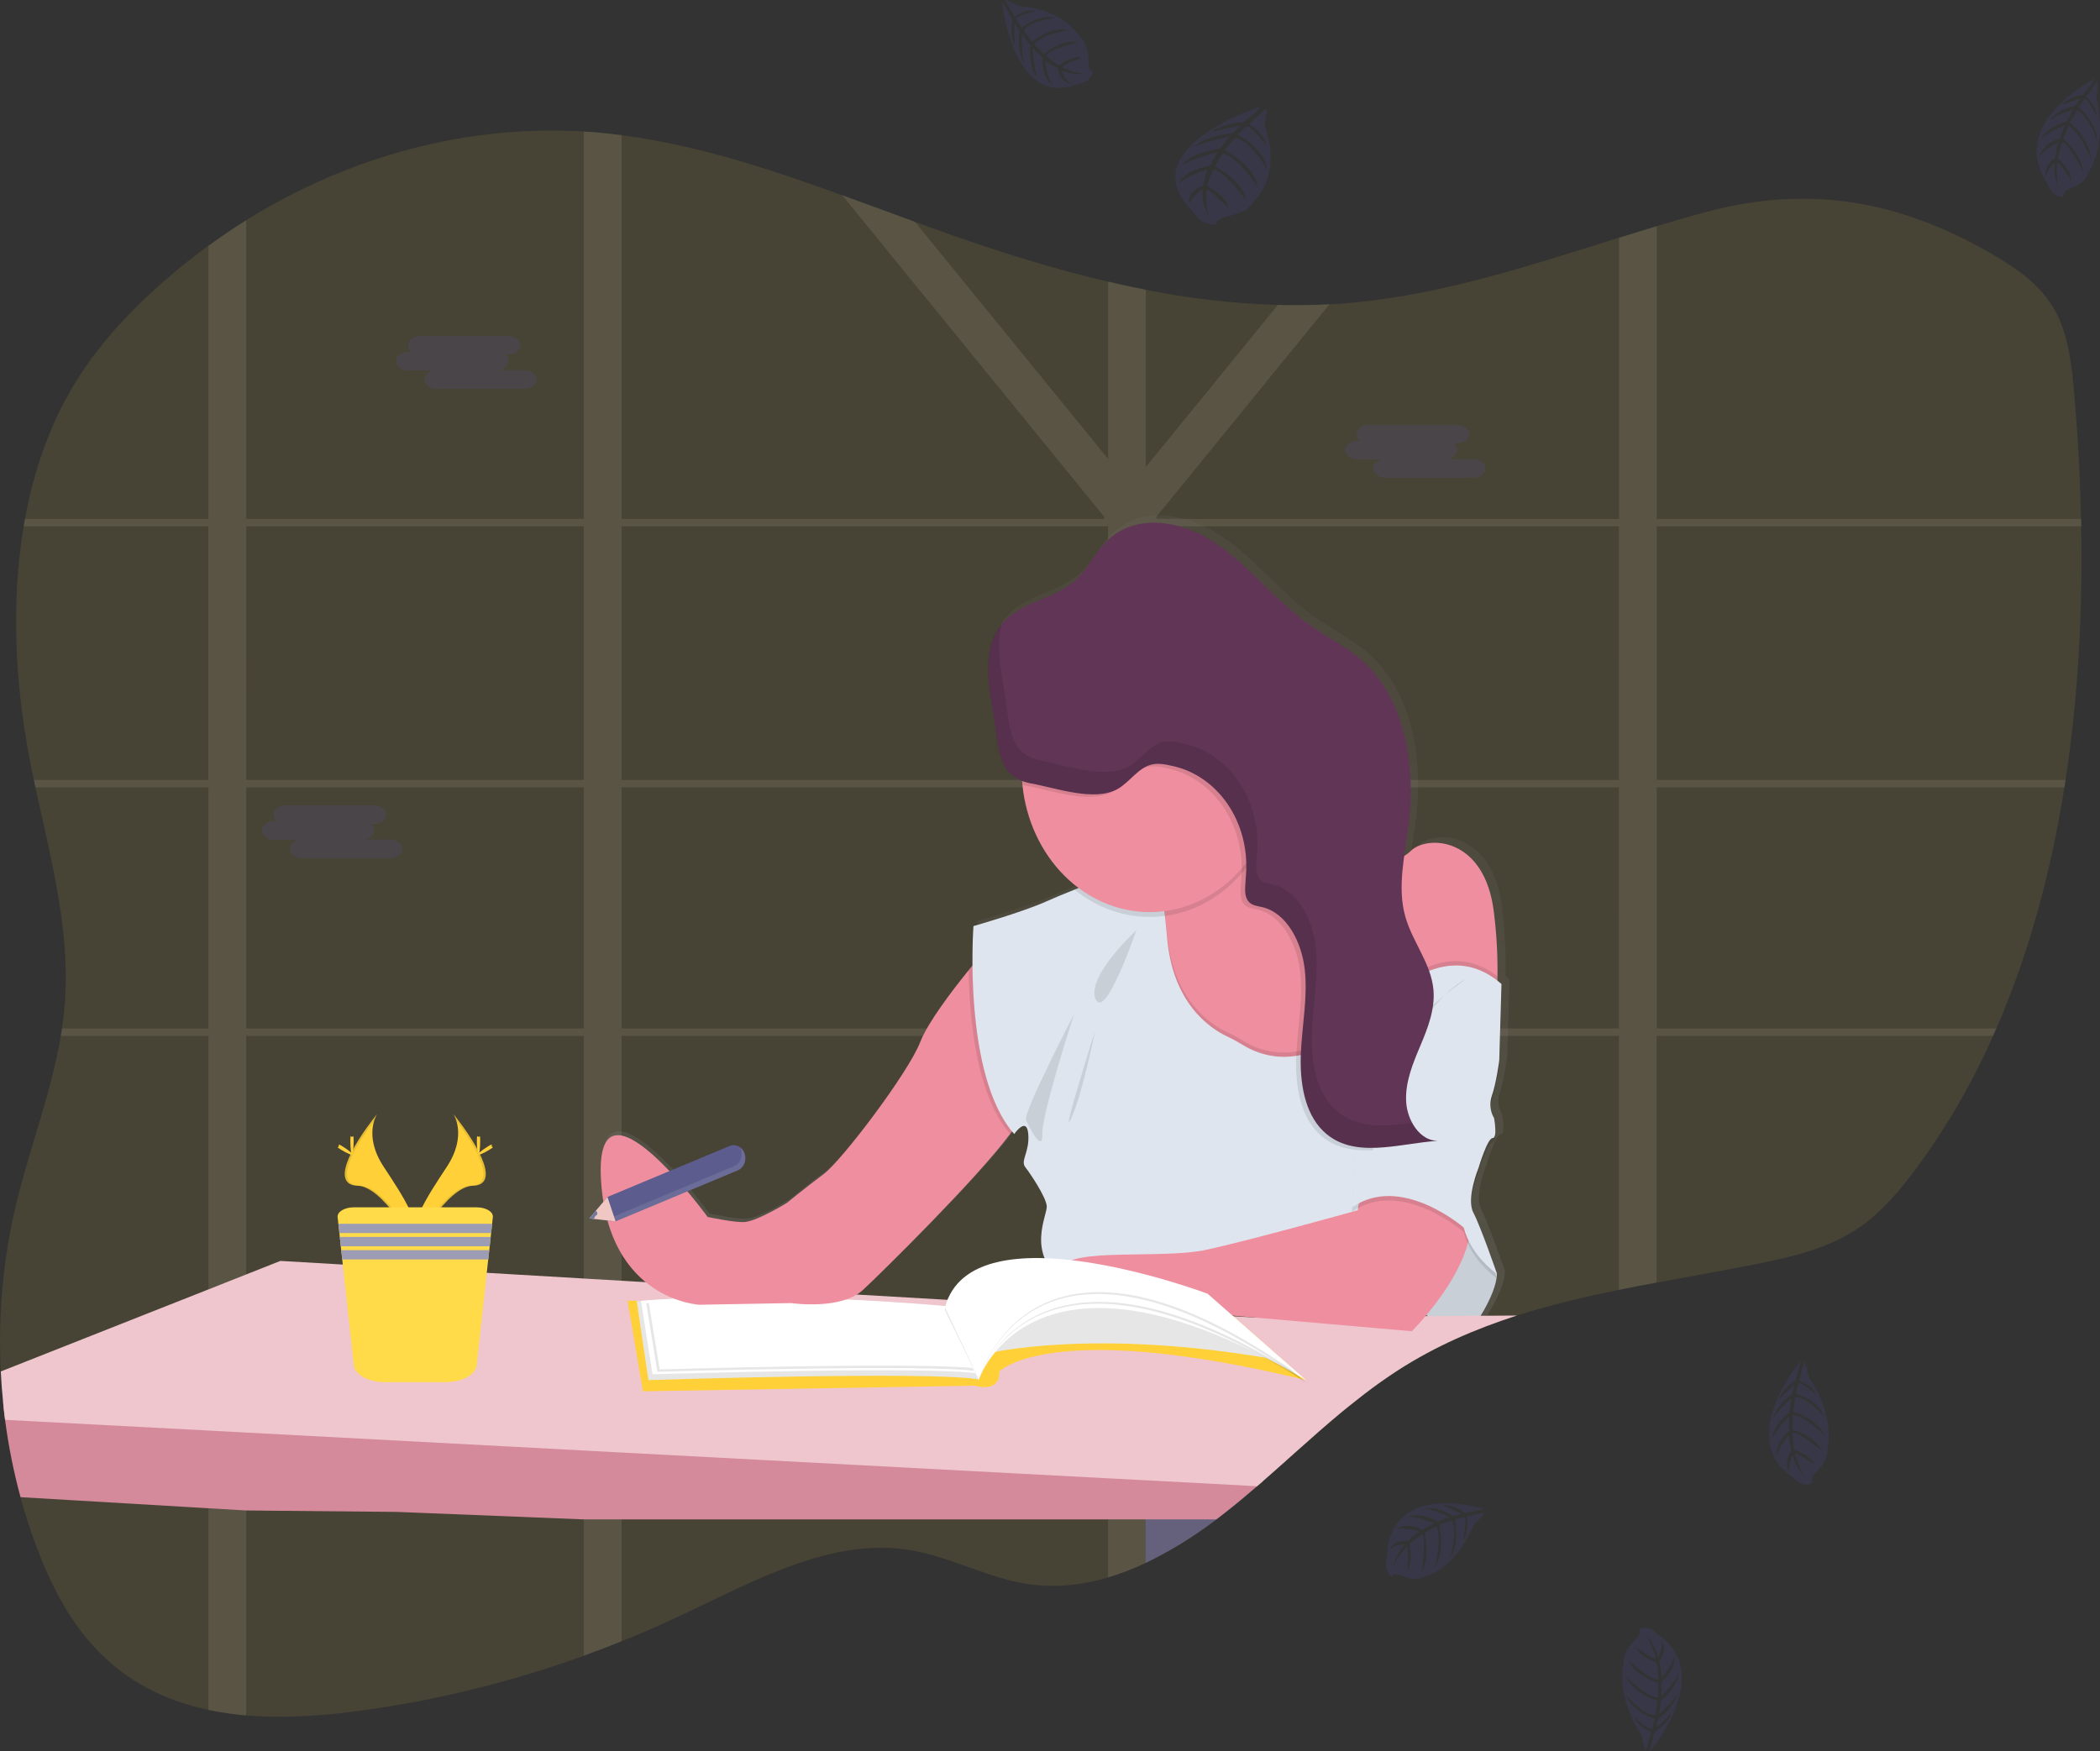 <svg width="790" height="659" viewBox="0 0 790 659" fill="none" xmlns="http://www.w3.org/2000/svg">
<rect x="0" y="0" width="790" height="659" fill="#333333" stroke="none"/>
<g clip-path="url(#clip0)">
<path opacity="0.1" d="M777.052 293.449C776.91 294.384 776.768 295.319 776.612 296.254C771.554 328.093 763.297 358.789 751.02 386.972C750.617 387.907 750.207 388.842 749.789 389.777C741.91 407.547 732.235 424.247 720.953 439.548C714.836 447.804 708.168 455.643 700.239 461.303C689.125 469.233 676.132 472.455 663.362 475.093C650.093 477.84 636.652 480.102 623.241 482.607C618.487 483.475 613.763 484.385 609.069 485.336C596.112 487.958 583.253 490.988 570.7 495.003C555.178 500.012 540.118 506.465 525.946 515.606C524.812 516.33 523.691 517.073 522.582 517.835C521.471 518.587 520.344 519.355 519.263 520.139C518.181 520.924 517.092 521.7 516.018 522.493L514.362 523.746C513.818 524.146 513.281 524.58 512.744 524.981C511.147 526.2 509.574 527.485 508 528.721L507.94 528.771C506.903 529.606 505.874 530.441 504.845 531.275C499.034 536.092 493.35 541.134 487.689 546.193L484.116 549.391C482.271 551.027 480.426 552.66 478.582 554.291C477.5 555.251 476.404 556.203 475.315 557.154C474.524 557.847 473.741 558.54 472.935 559.225C468.9 562.706 464.812 566.112 460.643 569.367C459.651 570.144 458.644 570.92 457.659 571.68C449.313 578.069 440.435 583.543 431.15 588.025L431.031 588.084C426.457 590.265 421.751 592.081 416.948 593.518C414.196 594.353 411.444 595.012 408.654 595.53C401.222 596.969 393.637 597.115 386.165 595.964C371.479 593.635 357.717 585.947 343.067 583.375C312.844 578.124 283.493 595.063 255.052 608.361C248.09 611.622 241.051 614.683 233.935 617.544C229.221 619.447 224.485 621.259 219.726 622.978C190.734 633.473 160.86 640.626 130.569 644.324C118.202 645.835 105.306 646.553 92.715 645.468C87.96 645.077 83.229 644.388 78.543 643.406C62.603 640.067 47.723 632.979 35.736 620.032C25.779 609.438 18.752 595.589 13.397 581.138C11.243 575.333 9.346 569.395 7.705 563.324C5.126 553.807 3.189 544.088 1.91 534.247C1.619 532.027 1.358 529.798 1.164 527.569C0.776 523.746 0.488 519.906 0.299 516.049C-0.746 495.551 1.043 474.995 5.602 455.108C10.682 433.078 19.155 411.982 22.884 389.743C23.041 388.808 23.183 387.873 23.325 386.938C23.822 383.599 24.2 380.199 24.458 376.737C26.338 349.539 19.065 322.918 13.322 296.254C13.121 295.319 12.919 294.384 12.725 293.449C12.104 290.494 11.514 287.536 10.957 284.575C5.639 256.376 4.185 226.198 8.906 198.056C9.056 197.121 9.227 196.178 9.399 195.252C12.584 177.821 18.208 161.242 26.823 146.474C35.662 131.314 47.268 118.7 59.642 107.614C65.684 102.216 71.932 97.165 78.386 92.463C83.026 89.09 87.75 85.898 92.558 82.887C131.412 58.678 175.741 46.849 219.57 49.495C221.892 49.629 224.209 49.807 226.521 50.03C228.948 50.263 231.367 50.542 233.779 50.864C261.996 54.513 289.452 63.553 316.745 73.446C325.889 76.785 335.012 80.124 344.134 83.463C348.192 84.944 352.247 86.405 356.3 87.846C376.178 94.867 396.384 101.203 416.777 105.978C421.506 107.091 426.23 108.107 430.949 109.025C447.355 112.314 463.957 114.228 480.618 114.752C487.082 114.93 493.547 114.855 500.011 114.526C503.278 114.359 506.548 114.114 509.82 113.792C543.616 110.553 576.204 99.692 608.927 89.491C613.656 88.013 618.392 86.544 623.099 85.125C629.32 83.255 635.548 81.443 641.798 79.774C680.719 69.314 715.403 75.324 751.587 96.895C759.792 101.796 767.996 107.706 773.068 116.855C778.141 126.005 779.371 137.333 780.311 148.236C781.639 163.746 782.549 179.474 782.84 195.268C782.84 196.203 782.84 197.138 782.892 198.073C783.548 230.054 781.81 262.278 777.052 293.449Z" fill="#FFDA49"/>
<path opacity="0.1" d="M518.904 386.972H516.361V388.216V389.777H519.24L518.904 386.972ZM490.076 386.972C490.072 386.994 490.072 387.017 490.076 387.039L489.852 389.359V389.568V389.777H511.93V389.61L513.504 386.972H490.076ZM431.038 386.972V296.254H456.398C456.13 296.004 455.854 295.753 455.57 295.519L455.197 295.202C455.041 295.06 454.884 294.927 454.72 294.802C454.556 294.676 454.168 294.359 453.877 294.142C453.586 293.925 453.407 293.783 453.131 293.608L452.96 293.483H452.922H431.038V288.515L430.449 288.833L429.822 289.225H429.777L429.643 289.317L429.255 289.601C429.121 289.693 428.987 289.784 428.86 289.885C428.472 290.177 428.114 290.494 427.704 290.82L427.331 291.153C427.077 291.37 426.839 291.596 426.585 291.821C425.593 292.731 424.616 293.683 423.601 294.559C423.348 294.785 423.094 295.002 422.855 295.211C422.313 295.655 421.751 296.067 421.17 296.446C420.929 296.614 420.68 296.767 420.424 296.905L420.006 297.122L419.626 297.306C418.73 297.729 417.801 298.059 416.851 298.291V386.972H378.81C378.81 387.072 378.863 387.164 378.885 387.264C379.094 388.099 379.303 388.934 379.504 389.768H416.858V487.014H417.44L418.104 487.064L419.312 487.165L421.267 487.382L422.147 487.499L423.117 487.632H423.258C423.818 487.716 424.385 487.816 424.959 487.916L425.324 487.983L426.145 488.133L427.323 488.367L430.15 488.2L430.538 488.292C430.695 488.292 430.851 488.358 431.016 488.4V389.777H489.8V389.568V389.359L490.023 387.039C490.02 387.017 490.02 386.994 490.023 386.972H431.038ZM518.904 386.972H516.361V388.216V389.777H519.24L518.904 386.972ZM488.487 386.972L488.233 389.777H512.795L514.466 386.972H488.487ZM431.053 386.972V296.254H456.413C456.145 296.004 455.869 295.753 455.585 295.519L455.212 295.202C455.056 295.06 454.899 294.927 454.735 294.802C454.571 294.676 454.183 294.359 453.892 294.142C453.601 293.925 453.422 293.783 453.146 293.608L452.975 293.483H452.922H431.038V288.515L430.449 288.833L429.822 289.225H429.777L429.643 289.317L429.255 289.601C429.121 289.693 428.987 289.784 428.86 289.885C428.472 290.177 428.114 290.494 427.704 290.82L427.331 291.153C427.077 291.37 426.839 291.596 426.585 291.821C425.593 292.731 424.616 293.683 423.601 294.559C423.348 294.785 423.094 295.002 422.855 295.211C422.313 295.655 421.751 296.067 421.17 296.446C420.929 296.614 420.68 296.767 420.424 296.905L420.006 297.122L419.626 297.306C418.73 297.729 417.801 298.059 416.851 298.291V386.972H378.81C378.81 387.072 378.863 387.164 378.885 387.264C379.094 388.099 379.31 388.934 379.511 389.768H416.858V487.006L417.44 487.048L418.104 487.098L419.312 487.198L421.267 487.415L422.147 487.532L423.117 487.666H423.258C423.818 487.749 424.385 487.849 424.959 487.949L425.324 488.016L426.145 488.166L427.323 488.4L430.15 488.233L430.538 488.325C430.695 488.325 430.851 488.392 431.016 488.434V389.777H488.233L488.502 386.972H431.053ZM623.24 198.056H783.033C783.033 197.121 783.033 196.187 782.981 195.252H623.24V85.108C618.496 86.527 613.76 87.996 609.068 89.474V195.252H435.275L434.835 194.717L435.498 193.882L500.138 114.485C493.673 114.818 487.209 114.894 480.744 114.71L431.038 175.734V109.008C426.294 108.09 421.57 107.074 416.866 105.961V172.662L344.193 83.447C335.071 80.108 325.949 76.71 316.804 73.429L415.583 194.717L415.143 195.252H233.838V50.831C231.421 50.525 229.002 50.247 226.581 49.996C224.268 49.768 221.951 49.59 219.629 49.462V195.252H92.618V82.887C87.799 85.893 83.075 89.084 78.446 92.463V195.252H9.368C9.197 196.178 9.025 197.121 8.876 198.056H78.386V293.449H12.725C12.919 294.384 13.12 295.319 13.322 296.254H78.416V386.972H23.302C23.16 387.907 23.018 388.842 22.862 389.777H78.416V643.431C83.102 644.413 87.833 645.102 92.588 645.493V389.777H219.629V623.003C224.393 621.273 229.129 619.461 233.838 617.569V389.777H416.836V593.552C421.639 592.115 426.345 590.299 430.919 588.117L431.038 588.059V389.777H609.023V485.336C613.742 484.385 618.466 483.475 623.195 482.607V389.777H749.752C750.169 388.842 750.579 387.907 750.982 386.972H623.24V296.254H776.619C776.775 295.319 776.917 294.384 777.059 293.449H623.24V198.056ZM92.625 198.056H219.629V293.449H92.618L92.625 198.056ZM92.625 386.972V296.254H219.629V386.972H92.625ZM233.846 198.056H416.836V293.449H233.838L233.846 198.056ZM233.846 386.972V296.254H416.836V386.972H233.846ZM609.031 386.972H431.038V296.254H609.023L609.031 386.972ZM609.031 293.474H431.038V200.611L433.537 198.056H609.023L609.031 293.474ZM490.083 386.972C490.079 386.994 490.079 387.017 490.083 387.039L489.859 389.359V389.568V389.777H511.938V389.61L513.512 386.972H490.083ZM518.912 386.972H516.368V388.216V389.777H519.247L518.912 386.972ZM431.045 386.972V296.254H456.406C456.137 296.004 455.861 295.753 455.578 295.519L455.205 295.202C455.048 295.06 454.892 294.927 454.728 294.802C454.563 294.676 454.176 294.359 453.885 294.142C453.594 293.925 453.415 293.783 453.139 293.608L452.967 293.483H452.93H431.038V288.515L430.449 288.833L429.822 289.225H429.777L429.643 289.317L429.255 289.601C429.121 289.693 428.987 289.784 428.86 289.885C428.472 290.177 428.114 290.494 427.704 290.82L427.331 291.153C427.077 291.37 426.839 291.596 426.585 291.821C425.593 292.731 424.616 293.683 423.601 294.559C423.348 294.785 423.094 295.002 422.855 295.211C422.313 295.655 421.751 296.067 421.17 296.446C420.929 296.614 420.68 296.767 420.424 296.905L420.006 297.122L419.626 297.306C418.73 297.729 417.801 298.059 416.851 298.291V386.972H378.81C378.81 387.072 378.863 387.164 378.885 387.264C379.094 388.099 379.303 388.934 379.504 389.768H416.858V487.014H417.44L418.104 487.064L419.312 487.165L421.267 487.382L422.147 487.499L423.117 487.632H423.258C423.818 487.716 424.385 487.816 424.959 487.916L425.324 487.983L426.145 488.133L427.323 488.367L430.15 488.2L430.538 488.292C430.695 488.292 430.851 488.358 431.016 488.4V389.777H489.8V389.568V389.359L490.023 387.039C490.02 387.017 490.02 386.994 490.023 386.972H431.045Z" fill="#FFF0CA"/>
<path opacity="0.1" d="M153.684 132.374H154.818C154.43 132.123 154.104 131.768 153.868 131.341C153.633 130.915 153.495 130.429 153.468 129.928C153.468 127.992 155.586 126.414 158.175 126.414H191.106C193.694 126.414 195.812 127.992 195.812 129.928C195.812 131.857 193.694 133.443 191.106 133.443H190.009C190.395 133.696 190.72 134.051 190.954 134.478C191.188 134.904 191.325 135.389 191.352 135.889C191.352 137.558 189.815 138.928 187.757 139.303H197.237C199.818 139.303 201.936 140.881 201.936 142.818C201.936 144.754 199.818 146.324 197.237 146.324H164.269C161.688 146.324 159.569 144.746 159.569 142.818C159.569 141.148 161.106 139.779 163.165 139.403H153.684C151.103 139.403 148.985 137.826 148.985 135.889C148.985 133.952 151.089 132.374 153.684 132.374Z" fill="#6C63FF"/>
<path opacity="0.1" d="M510.61 165.825H511.714C511.325 165.572 510.999 165.216 510.763 164.788C510.528 164.359 510.39 163.873 510.364 163.371C510.364 161.442 512.482 159.864 515.07 159.864H548.002C550.59 159.864 552.708 161.442 552.708 163.371C552.708 165.307 550.59 166.885 548.002 166.885H546.905C547.292 167.139 547.617 167.496 547.851 167.924C548.085 168.352 548.221 168.838 548.248 169.339C548.248 171.009 546.711 172.37 544.653 172.745H554.133C556.714 172.745 558.832 174.331 558.832 176.26C558.832 178.188 556.714 179.774 554.133 179.774H521.209C518.628 179.774 516.51 178.197 516.51 176.26C516.51 174.59 518.047 173.221 520.105 172.854H510.61C508.029 172.854 505.911 171.268 505.911 169.339C505.911 167.411 508.044 165.825 510.61 165.825Z" fill="#6C63FF"/>
<path opacity="0.1" d="M103.165 308.968H104.269C103.882 308.714 103.557 308.357 103.323 307.929C103.089 307.501 102.953 307.015 102.926 306.514C102.926 304.585 105.037 302.999 107.625 302.999H140.556C143.145 302.999 145.263 304.585 145.263 306.514C145.263 308.45 143.145 310.028 140.556 310.028H139.46C139.847 310.282 140.172 310.639 140.406 311.067C140.64 311.496 140.776 311.982 140.803 312.483C140.803 314.152 139.266 315.513 137.207 315.889H146.688C149.276 315.889 151.387 317.466 151.387 319.403C151.387 321.34 149.276 322.918 146.688 322.918H113.749C111.168 322.918 109.05 321.331 109.05 319.403C109.05 317.733 110.594 316.364 112.645 315.989H103.165C100.584 315.989 98.466 314.411 98.466 312.483C98.466 310.554 100.584 308.968 103.165 308.968Z" fill="#6C63FF"/>
<path d="M484.026 549.424C482.181 551.06 480.337 552.694 478.492 554.324C477.41 555.284 476.314 556.236 475.225 557.188C474.434 557.881 473.651 558.573 472.845 559.258C468.81 562.739 464.723 566.145 460.553 569.401C459.561 570.177 458.554 570.954 457.569 571.713C449.223 578.103 440.346 583.577 431.06 588.059L430.941 588.117V549.424H484.026Z" fill="#65617D"/>
<path d="M567.03 397.357L567.865 368.514C567.365 368.08 566.858 367.68 566.373 367.279C566.579 358.68 566.14 350.076 565.06 341.559C561.689 312.716 539.797 312.09 533.621 318.042C532.802 318.833 531.91 319.521 530.958 320.096C531.517 315.98 532.211 311.857 532.711 307.783C535.411 285.811 531.219 261.092 515.988 246.892C509.611 240.957 501.816 237.309 494.812 232.342C482.266 223.484 472.353 210.403 459.665 201.78C446.978 193.156 429.158 189.926 418.089 201.012C413.8 205.303 411.033 211.255 406.632 215.395C398.427 223.109 385.635 223.618 378.475 232.233C378.117 232.667 377.774 233.11 377.445 233.577C371.478 242.142 373.112 254.289 375.014 264.916C377.304 277.705 376.356 287.956 386.157 291.629C386.195 292.139 386.225 292.648 386.277 293.149C387.074 300.994 389.394 308.55 393.074 315.287C396.753 322.024 401.704 327.779 407.58 332.151L405.991 332.785C401.754 334.455 397.943 336.074 395.503 337.184C386.553 341.267 367.711 346.584 367.711 346.584C367.711 346.584 367.264 352.595 367.346 361.46C361.065 369.099 350.586 382.522 347.505 390.478C343.03 402.082 317.744 435.315 311.008 440.332C304.273 445.349 296.971 451.302 296.971 451.302C296.971 451.302 286.304 457.888 281.255 458.514C277.756 458.948 266.934 456.628 266.934 456.628C266.934 456.628 223.709 397.357 226.513 442.837C229.318 488.317 263.846 489.861 263.846 489.861L298.656 489.235C298.656 489.235 317.468 492.057 325.889 484.226C333.08 477.548 370.344 440.908 382.316 424.287C382.592 424.63 382.868 424.964 383.159 425.289C383.159 425.289 387.925 418.394 388.492 425.289C389.059 432.185 385.397 435.307 387.366 437.811C389.335 440.316 395.227 449.098 395.503 452.545C395.779 455.993 387.649 470.076 401.396 480.762C401.612 480.929 401.844 481.087 402.097 481.246C404.551 487.499 412.353 493.618 412.353 493.618L454.459 492.992L533.904 499.887C533.904 499.887 536.269 497.558 539.469 493.751C543.743 498.142 549.673 501.907 556.356 499.595C556.356 499.595 565.903 486.747 566.187 478.282C566.187 478.282 560.011 460.409 557.236 455.083C554.461 449.757 559.205 438.154 559.205 438.154C559.205 438.154 562.569 426.867 564.538 426.867C566.507 426.867 565.098 419.354 565.098 419.354C564.353 418.126 563.887 416.713 563.741 415.238C563.594 413.763 563.77 412.27 564.255 410.889C565.903 406.139 567.03 397.357 567.03 397.357Z" fill="url(#paint0_linear)"/>
<path d="M519.404 390.862L516.421 394.769L504.367 410.48L488.621 411.548L463.417 413.285C463.417 413.285 429.434 367.454 435.819 357.478C438.139 353.88 438.519 349.13 438.057 344.647C437.997 344.03 437.915 343.412 437.818 342.803C437.054 338.059 435.719 333.454 433.85 329.112L434.685 328.686L435.222 328.411L464.939 313.234L472.293 309.477C472.66 311.746 473.339 313.937 474.307 315.972C474.449 316.289 474.606 316.607 474.77 316.907C484.906 335.69 517.413 323.811 517.413 323.811L519.404 390.862Z" fill="#EE8E9E"/>
<path d="M563.345 367.412C563.121 378.782 561.465 383.691 561.465 383.691L519.404 390.862L517.83 378.641L511.602 330.381L517.45 323.836C519.786 324.4 522.207 324.356 524.526 323.707C526.844 323.059 528.999 321.824 530.824 320.096C536.948 314.169 558.675 314.795 562.017 343.47C562.999 351.402 563.443 359.406 563.345 367.412Z" fill="#EE8E9E"/>
<path d="M553.387 500.588C553.387 500.588 562.852 487.807 563.136 479.393L553.663 461.62L545.309 451.602L529.705 485.311C529.705 485.311 540.013 505.263 553.387 500.588Z" fill="#DFE5EE"/>
<path opacity="0.1" d="M553.387 500.588C553.387 500.588 562.852 487.807 563.136 479.393L553.663 461.62L545.309 451.602L529.705 485.311C529.705 485.311 540.013 505.263 553.387 500.588Z" fill="black"/>
<path d="M475.225 557.188C474.434 557.881 473.651 558.574 472.845 559.258C468.81 562.739 464.723 566.145 460.553 569.401C459.561 570.177 458.554 570.954 457.569 571.713H416.836H233.838H219.629L149.231 568.892L92.618 568.357L78.446 567.523L7.735 563.349C5.144 553.825 3.197 544.097 1.909 534.247C1.619 532.027 1.358 529.798 1.164 527.569L78.416 532.361L92.588 533.254L219.599 541.185L233.808 542.07L416.806 553.506L430.889 554.391H431.008L475.225 557.188Z" fill="#D48A9B"/>
<path d="M570.655 495.003C555.133 500.012 540.073 506.465 525.901 515.606C524.775 516.333 523.663 517.076 522.537 517.835C521.411 518.595 520.299 519.355 519.218 520.139C518.136 520.924 517.047 521.7 515.973 522.493L514.317 523.746L512.698 524.981C511.102 526.208 509.528 527.486 507.955 528.721L507.895 528.771C506.858 529.606 505.829 530.441 504.799 531.276C498.989 536.092 493.305 541.135 487.644 546.193C486.45 547.262 485.255 548.328 484.056 549.391L478.537 554.291C477.455 555.251 476.359 556.203 475.27 557.154C474.479 557.847 473.696 558.54 472.89 559.225L431.12 556.996H431.001L416.918 556.261L233.838 546.552L219.629 545.793L92.618 539.039L78.446 538.28L1.909 534.247C1.619 532.027 1.358 529.798 1.164 527.569C0.776 523.746 0.487 519.906 0.298 516.049L78.438 485.161L92.61 479.543L105.484 474.451L128.943 475.82L183.162 478.934L219.651 481.079L233.861 481.914L242.938 482.448L245.109 482.582L321.503 487.048L322.309 487.106L356.396 489.093H356.784H357.008L360.417 489.285L372.038 489.97L386.568 490.804L391.356 491.088L392.259 491.147L399.031 491.539L400.963 491.648L407.43 492.032L410.004 492.19H410.086H410.623L416.672 492.549L426.04 493.1H426.085L428.994 493.267H429.307L431.045 493.376L435.312 493.626L439.041 493.843H439.079L443.263 494.085H443.33L446.5 494.277L448.932 494.419L457.562 494.928L459.113 495.02H459.65L460.396 495.07L462.925 495.22L464.059 495.287L472.86 495.796H473.666L486.659 495.671H486.749L536.149 495.22H537.097H538.096H541.035L556.938 495.079H559.309L570.655 495.003Z" fill="#EFC6CD"/>
<path d="M237.247 496.147L241.842 523.504L366.764 521.4C366.764 521.4 376.162 524.438 375.954 516.024C375.954 516.024 394.966 495.913 491.269 519.296L454.295 486.797L353.226 492.875L236.031 489.369L237.247 496.147Z" fill="#FFD037"/>
<path d="M239.544 489.602L243.93 519.296C243.93 519.296 351.339 515.79 368.226 519.062L355.464 491.94C355.464 491.94 290.519 485.161 239.544 489.602Z" fill="white"/>
<path opacity="0.1" d="M239.544 489.602L243.93 519.296C243.93 519.296 351.339 515.79 368.226 519.062L355.464 491.94C355.464 491.94 290.519 485.161 239.544 489.602Z" fill="black"/>
<path d="M241.148 489.494L245.474 517.109C245.474 517.109 351.518 513.853 368.226 516.892L355.643 491.673C355.643 491.673 291.481 485.362 241.148 489.494Z" fill="white"/>
<path opacity="0.1" d="M243.095 490.345L247.309 516.174C247.309 516.174 351.026 513.127 367.398 515.974L355.091 492.374C355.091 492.374 292.331 486.447 243.095 490.345Z" fill="black"/>
<path d="M243.93 489.402L248.167 515.281C248.167 515.281 351.884 512.234 368.256 515.08L355.919 491.456C355.919 491.456 293.167 485.537 243.93 489.402Z" fill="white"/>
<path d="M170.549 419.17C170.549 419.17 175.979 427.109 168.05 439.105C160.121 451.101 153.572 461.219 156.22 468.699C156.22 468.699 168.155 446.426 177.926 446.159C187.697 445.892 181.267 432.56 170.549 419.17Z" fill="#FFD037"/>
<path opacity="0.1" d="M170.549 419.17C171.026 419.94 171.4 420.784 171.66 421.675C181.163 434.197 186.228 445.884 177.09 446.134C168.58 446.401 158.376 463.431 155.929 467.739C156.014 468.062 156.111 468.387 156.22 468.716C156.22 468.716 168.155 446.443 177.926 446.176C187.697 445.909 181.267 432.56 170.549 419.17Z" fill="black"/>
<path d="M180.641 429.296C180.641 432.084 180.357 434.355 180.014 434.355C179.671 434.355 179.388 432.084 179.388 429.296C179.388 426.508 179.738 427.81 180.081 427.81C180.425 427.81 180.641 426.5 180.641 429.296Z" fill="#FFD037"/>
<path d="M184.102 432.627C181.909 433.971 179.999 434.781 179.835 434.439C179.671 434.096 181.327 432.769 183.505 431.4C185.683 430.031 184.833 431.033 184.997 431.4C185.161 431.767 186.295 431.291 184.102 432.627Z" fill="#FFD037"/>
<path d="M141.884 419.17C141.884 419.17 136.454 427.109 144.39 439.105C152.327 451.101 158.861 461.219 156.22 468.699C156.22 468.699 144.249 446.426 134.507 446.159C124.766 445.892 131.166 432.56 141.884 419.17Z" fill="#FFD037"/>
<path opacity="0.1" d="M141.884 419.17C141.411 419.943 141.037 420.786 140.773 421.675C131.27 434.197 126.205 445.884 135.343 446.134C143.853 446.401 154.065 463.431 156.511 467.739C156.432 468.062 156.335 468.387 156.22 468.716C156.22 468.716 144.249 446.443 134.507 446.176C124.766 445.909 131.166 432.56 141.884 419.17Z" fill="black"/>
<path d="M131.792 429.296C131.792 432.084 132.076 434.355 132.419 434.355C132.762 434.355 133.045 432.084 133.045 429.296C133.045 426.508 132.695 427.81 132.352 427.81C132.009 427.81 131.792 426.5 131.792 429.296Z" fill="#FFD037"/>
<path d="M128.331 432.627C130.524 433.971 132.441 434.781 132.605 434.439C132.769 434.096 131.113 432.769 128.935 431.4C126.757 430.031 127.608 431.033 127.444 431.4C127.28 431.767 126.138 431.291 128.331 432.627Z" fill="#FFD037"/>
<path d="M185.4 457.988L185.131 460.493L184.751 463.991L184.594 465.452L184.214 468.958L184.05 470.419L183.662 473.925L179.321 513.761C178.933 517.318 173.741 520.089 167.476 520.089H144.935C138.669 520.089 133.485 517.318 133.098 513.761L128.749 473.925L128.369 470.419L128.212 468.958L127.824 465.452L127.667 463.991L127.287 460.493L127.011 457.988C126.795 455.977 129.599 454.282 133.15 454.282H179.291C182.834 454.282 185.646 455.977 185.4 457.988Z" fill="#FFDA49"/>
<path d="M185.154 460.468L184.773 463.974H127.667L127.287 460.468H185.154Z" fill="#9D9CB5"/>
<path d="M184.617 465.435L184.236 468.941H128.212L127.824 465.435H184.617Z" fill="#9D9CB5"/>
<path d="M184.072 470.402L183.692 473.9H128.749L128.369 470.402H184.072Z" fill="#9D9CB5"/>
<path d="M254.238 454.766C254.238 454.766 239.753 439.18 240.313 459.441C240.872 479.702 254.238 454.766 254.238 454.766Z" fill="#EE8E9E"/>
<path d="M384.315 419.229C383.994 420.798 382.435 423.403 380.004 426.667C367.443 443.596 331.707 478.783 324.703 485.311C316.349 493.108 297.687 490.32 297.687 490.32L263.152 490.946C263.152 490.946 228.893 489.385 226.103 444.197C223.314 399.01 266.21 457.913 266.21 457.913C266.21 457.913 276.951 460.217 280.419 459.783C285.432 459.165 296.016 452.621 296.016 452.621C296.016 452.621 303.259 446.693 309.942 441.71C316.625 436.726 341.695 403.676 346.155 392.139C348.982 384.818 358.089 372.847 364.377 365.083C367.987 360.617 370.665 357.57 370.665 357.57C370.665 357.57 386.262 409.562 384.315 419.229Z" fill="#EE8E9E"/>
<path opacity="0.1" d="M384.315 419.229C383.994 420.798 382.435 423.403 380.004 426.667C367.324 412.216 364.676 383.382 364.377 365.05C367.987 360.584 370.665 357.537 370.665 357.537C370.665 357.537 386.262 409.562 384.315 419.229Z" fill="black"/>
<path opacity="0.1" d="M516.413 394.769L504.367 410.48L488.621 411.548L463.417 413.285C463.417 413.285 429.434 367.454 435.819 357.478C438.139 353.88 438.519 349.13 438.057 344.647C437.997 344.03 437.915 343.412 437.818 342.803C437.054 338.059 435.719 333.454 433.85 329.112L434.685 328.686L435.222 328.411C436.549 332.546 437.464 336.832 437.952 341.191C438.034 341.784 438.109 342.402 438.184 343.036C438.445 345.29 438.683 347.795 438.93 350.549C440.869 375.777 455.048 385.269 461.448 388.291C463.506 389.262 465.517 390.352 467.475 391.555C473.632 395.355 480.732 396.792 487.689 395.645C503.487 393.325 516.368 380.477 516.368 380.477L516.435 393.124L516.413 394.769Z" fill="black"/>
<path d="M516.898 492.8C516.898 492.8 413.286 492.482 399.628 481.889C385.971 471.295 394.064 457.262 393.78 453.831C393.497 450.4 387.657 441.676 385.71 439.172C383.763 436.668 387.381 433.562 386.821 426.708C386.262 419.855 381.533 426.708 381.533 426.708C362.028 404.569 366.205 348.462 366.205 348.462C366.205 348.462 384.852 343.17 393.803 339.104C396.227 338.002 400.001 336.433 404.245 334.738L405.819 334.104C416.761 329.721 429.77 324.771 429.77 324.771C429.77 324.771 432.269 322.792 434.782 328.711C435.931 331.433 437.087 335.815 438.012 342.819C438.094 343.412 438.169 344.03 438.243 344.664C438.504 346.918 438.743 349.423 438.989 352.177C440.928 377.405 455.108 386.897 461.508 389.919C463.565 390.89 465.577 391.98 467.535 393.183C473.692 396.983 480.792 398.42 487.748 397.273C503.546 394.953 516.428 382.105 516.428 382.105L516.495 394.752L516.689 432.752L516.898 492.8Z" fill="#DFE5EE"/>
<path d="M512.438 443.546L510.767 455.392C510.767 455.392 469.541 466.921 453.392 470.352C437.244 473.783 402.418 469.417 399.912 476.897C397.406 484.376 410.496 494.67 410.496 494.67L452.266 494.043L531.092 500.906C531.092 500.906 561.174 471.287 551.425 450.709C541.677 430.131 512.438 443.546 512.438 443.546Z" fill="#EE8E9E"/>
<path opacity="0.1" d="M427.488 350.024C427.488 350.024 408.542 367.479 412.167 375.902C415.792 384.325 427.488 350.024 427.488 350.024Z" fill="black"/>
<path opacity="0.1" d="M404.089 381.504C404.089 381.504 384.867 418.602 385.986 421.407C387.105 424.212 392.393 434.188 392.11 426.708C391.826 419.229 404.089 381.504 404.089 381.504Z" fill="black"/>
<path opacity="0.1" d="M411.891 388.057C411.891 388.057 407.415 411.123 402.977 420.79C398.539 430.457 411.891 388.057 411.891 388.057Z" fill="black"/>
<path opacity="0.1" d="M474.807 316.932C471.124 324.491 465.877 330.953 459.505 335.777C453.134 340.602 445.823 343.649 438.184 344.664H438.094C426.077 346.243 413.97 342.696 404.186 334.73C415.374 330.205 429.71 324.763 429.71 324.763C429.71 324.763 432.209 322.784 434.723 328.703L472.331 309.502C472.753 312.125 473.592 314.641 474.807 316.932Z" fill="black"/>
<path d="M480.685 289.233C480.699 298.622 478.513 307.85 474.345 315.997C472.354 319.882 469.941 323.477 467.162 326.699C459.408 335.735 449.075 341.452 437.952 342.861H437.855C436.078 343.089 434.289 343.203 432.5 343.203C420.661 343.204 409.235 338.326 400.405 329.5C391.574 320.674 385.955 308.519 384.621 295.353C384.413 293.332 384.311 291.3 384.315 289.267C384.315 274.964 389.392 261.247 398.428 251.134C407.464 241.02 419.721 235.339 432.5 235.339C445.279 235.339 457.535 241.02 466.572 251.134C475.608 261.247 480.685 274.964 480.685 289.267V289.233Z" fill="#EE8E9E"/>
<path opacity="0.1" d="M511.886 391.279L516.361 383.766C516.361 383.766 540.871 351.034 564.844 371.92L564.009 400.604C564.009 400.604 562.89 409.328 561.219 413.961C560.739 415.336 560.564 416.821 560.71 418.288C560.855 419.755 561.317 421.16 562.054 422.384C562.054 422.384 563.449 429.897 561.502 429.897C559.556 429.897 556.207 441.117 556.207 441.117C556.207 441.117 551.47 452.654 554.26 457.955C557.05 463.256 563.173 481.021 563.173 481.021C563.173 481.021 553.424 474.476 550.635 463.565C550.635 463.565 526.96 442.987 508.574 456.052L511.886 391.279Z" fill="black"/>
<path opacity="0.1" d="M563.345 367.412C563.121 378.782 561.465 383.691 561.465 383.691L519.404 390.862L517.83 378.641C523.335 372.213 543.355 351.777 563.345 367.412Z" fill="black"/>
<path d="M511.886 389.61L516.361 382.097C516.361 382.097 540.871 349.364 564.844 370.251L564.009 398.935C564.009 398.935 562.89 407.658 561.219 412.291C560.739 413.666 560.564 415.151 560.71 416.618C560.855 418.085 561.317 419.491 562.054 420.714C562.054 420.714 563.449 428.228 561.502 428.228C559.556 428.228 556.207 439.447 556.207 439.447C556.207 439.447 551.47 450.984 554.26 456.285C557.05 461.586 563.173 479.351 563.173 479.351C563.173 479.351 553.424 472.806 550.635 461.895C550.635 461.895 526.96 441.317 508.574 454.382L511.886 389.61Z" fill="#DFE5EE"/>
<path opacity="0.1" d="M551.433 368.414C551.433 368.414 511.05 396.163 512.997 420.497C512.997 420.497 535.56 375.894 551.433 368.414Z" fill="black"/>
<path opacity="0.1" d="M516.406 394.777L516.6 432.777C508.962 433.161 501.764 432.051 496.072 426.516C492.112 422.66 489.807 417.334 488.614 411.573C487.726 406.932 487.4 402.179 487.644 397.44C487.64 397.393 487.64 397.346 487.644 397.298C488.114 386.805 490.269 376.311 489.136 365.885C488.002 355.458 482.355 344.455 473.136 342.26C471.316 341.817 469.272 341.659 467.975 340.165C466.543 338.495 466.61 335.899 466.766 333.586L467.035 329.688C467.102 328.686 467.132 327.693 467.132 326.699C467.126 317.836 464.372 309.25 459.338 302.408C454.305 295.565 447.304 290.891 439.534 289.183L439.235 289.125C436.64 288.541 433.939 287.965 431.344 288.632C426.406 289.91 423.213 295.269 418.663 297.815C409.937 302.69 395.384 297.356 386.247 295.678C385.65 295.57 385.083 295.444 384.539 295.302C384.331 293.282 384.229 291.25 384.233 289.217C384.236 280.957 385.935 272.808 389.198 265.399C392.461 257.99 397.201 251.519 403.052 246.486C408.903 241.452 415.709 237.989 422.946 236.365C430.182 234.742 437.655 235 444.788 237.121C451.921 239.241 458.523 243.167 464.085 248.595C469.648 254.024 474.022 260.81 476.87 268.43C479.718 276.05 480.964 284.301 480.512 292.545C480.06 300.789 477.922 308.807 474.263 315.98C474.404 316.298 474.561 316.615 474.725 316.915C484.862 335.698 517.368 323.819 517.368 323.819L519.322 390.845L516.406 394.777Z" fill="black"/>
<path d="M420.416 296.889C424.937 294.334 428.129 288.975 433.097 287.706C435.685 287.038 438.385 287.614 440.996 288.19L441.294 288.257C449.51 290.076 456.844 295.205 461.907 302.672C466.97 310.138 469.41 319.424 468.765 328.77L468.497 332.668C468.333 334.972 468.266 337.585 469.713 339.238C471.003 340.732 473.047 340.908 474.867 341.325C484.086 343.529 489.732 354.473 490.866 364.958C492 375.443 489.807 385.97 489.374 396.505C488.942 407.04 490.672 418.669 497.788 425.59C508.977 436.442 525.983 430.265 540.789 429.271C534.24 429.271 529.332 421.708 528.974 414.395C528.616 407.082 531.525 400.12 534.307 393.525C537.089 386.93 539.879 379.834 539.26 372.538C538.41 362.521 531.353 354.498 528.653 344.856C525.506 333.636 528.541 321.59 529.966 309.928C532.644 288.09 528.474 263.505 513.37 249.388C507.045 243.486 499.31 239.855 492.358 234.913C479.902 226.072 470.078 213.108 457.487 204.509C444.897 195.911 427.219 192.722 416.232 203.741C411.98 208.007 409.235 213.926 404.864 218.042C396.324 226.097 382.749 226.248 375.901 236.132C370.009 244.638 371.605 256.718 373.492 267.278C376.006 281.361 374.589 292.322 388.037 294.827C397.137 296.438 411.682 301.772 420.416 296.889Z" fill="#603556"/>
<path opacity="0.1" d="M531.227 422.543C520.448 424.02 509.767 424.78 501.92 417.167C494.804 410.246 493.052 398.626 493.507 388.082C493.962 377.539 496.14 367.003 494.998 356.527C493.857 346.05 488.218 335.106 478.999 332.902C477.179 332.468 475.143 332.309 473.845 330.815C472.405 329.145 472.465 326.541 472.629 324.237L472.898 320.338C473.542 310.994 471.102 301.709 466.039 294.244C460.976 286.778 453.641 281.651 445.426 279.834L445.128 279.767C442.517 279.191 439.817 278.615 437.229 279.283C432.291 280.56 429.099 285.961 424.549 288.465C415.814 293.349 401.277 288.015 392.125 286.337C378.698 283.874 380.101 272.896 377.58 258.788C376.17 250.908 374.924 242.176 376.834 234.713C376.476 235.138 376.133 235.547 375.804 236.057C369.912 244.563 371.508 256.643 373.395 267.203C375.909 281.286 374.492 292.247 387.94 294.751C397.085 296.421 411.63 301.764 420.364 296.88C424.884 294.326 428.077 288.966 433.044 287.697C435.633 287.03 438.333 287.606 440.943 288.182L441.242 288.248C449.458 290.068 456.792 295.197 461.855 302.663C466.918 310.13 469.358 319.416 468.713 328.761L468.445 332.66C468.28 334.964 468.213 337.577 469.66 339.23C470.951 340.724 472.995 340.899 474.815 341.317C484.034 343.521 489.68 354.465 490.814 364.95C491.948 375.435 489.762 385.962 489.322 396.497C488.882 407.032 490.62 418.661 497.736 425.581C508.924 436.434 525.931 430.256 540.737 429.263C536.716 429.288 533.337 426.433 531.227 422.543Z" fill="black"/>
<path d="M228.512 450.392L274.497 431.191C275.584 430.737 276.788 430.784 277.844 431.323C278.9 431.861 279.721 432.847 280.128 434.063C280.534 435.28 280.492 436.627 280.011 437.809C279.53 438.99 278.649 439.91 277.563 440.366L231.578 459.566L221.717 458.464L228.512 450.392Z" fill="#5C5C8E"/>
<path opacity="0.1" d="M278.741 432.494C279.146 433.711 279.103 435.059 278.621 436.241C278.138 437.423 277.256 438.342 276.168 438.796L230.153 458.064L222.754 457.229L221.688 458.498L231.548 459.6L277.533 440.399C278.619 439.944 279.5 439.024 279.981 437.842C280.462 436.66 280.504 435.313 280.099 434.096C279.76 433.082 279.13 432.222 278.308 431.65C278.474 431.917 278.619 432.199 278.741 432.494Z" fill="white"/>
<path d="M228.52 450.392L231.578 459.566L223.493 458.656L221.725 458.456L224.142 455.584L228.52 450.392Z" fill="#EFC8C4"/>
<path d="M224.134 455.559C224.323 455.717 224.485 455.912 224.611 456.135C224.687 456.269 224.727 456.424 224.727 456.582C224.727 456.74 224.687 456.895 224.611 457.028C224.484 457.175 224.335 457.297 224.171 457.387C223.987 457.526 223.832 457.708 223.718 457.922C223.605 458.136 223.535 458.375 223.515 458.623L221.74 458.431L224.134 455.559Z" fill="#727A9C"/>
<path d="M372.895 508.986C372.895 508.986 412.726 499.628 479.558 511.491L453.378 489.986L405.745 479.075L372.045 489.093L372.895 508.986Z" fill="white"/>
<path opacity="0.1" d="M372.895 508.986C372.895 508.986 412.726 499.628 479.558 511.491L453.378 489.986L405.745 479.075L372.045 489.093L372.895 508.986Z" fill="black"/>
<path d="M368.226 519.104C368.226 519.104 388.283 458.381 491.299 519.296L454.325 492.666C454.325 492.666 365.75 465.276 355.516 496.84L368.226 519.104Z" fill="white"/>
<path opacity="0.1" d="M368.226 519.062C368.226 519.062 388.283 454.14 491.299 520.231L454.325 491.347C454.325 491.347 365.72 458.589 355.464 492.875L368.226 519.062Z" fill="black"/>
<path d="M368.226 519.087C368.226 519.087 388.283 453.205 491.299 519.296L454.325 490.412C454.325 490.412 365.75 458.589 355.516 492.916L368.226 519.087Z" fill="white"/>
<path opacity="0.1" d="M368.226 519.104C368.226 519.104 388.283 445.884 491.299 520.231L454.295 487.732C454.295 487.732 365.72 454.34 355.486 492.875L368.226 519.104Z" fill="black"/>
<path d="M368.226 519.062C368.226 519.062 388.283 444.949 491.299 519.296L454.295 486.797C454.295 486.797 365.72 453.405 355.486 491.94L368.226 519.062Z" fill="white"/>
<path opacity="0.1" d="M677.28 512.083C677.28 512.083 652.554 541.727 674.811 556.128C674.811 556.128 677.72 560.051 681.875 557.998C681.875 557.998 680.473 556.603 683.285 553.915C684.279 552.951 685.168 551.858 685.933 550.66C686.97 549.042 687.509 547.091 687.469 545.1C687.469 545.1 690.706 533.337 680.421 518.069C680.421 518.069 679.488 512.96 678.698 512.401L676.818 519.521C676.818 519.521 681.539 520.866 683.315 524.889C683.315 524.889 677.094 519.421 676.49 520.565C676.37 520.799 675.647 524.397 675.647 524.397C675.647 524.397 683.852 526.768 686.418 533.079C686.418 533.079 679.787 525.457 675.363 525.757L674.558 531.25C674.558 531.25 683.337 533.287 686.492 540.35C686.492 540.35 679.317 532.645 674.438 532.469L674.297 537.987C674.297 537.987 682.822 540.158 685.425 546.052C685.425 546.052 676.333 538.096 674.342 539.256C674.342 539.256 674.483 544.34 675.087 545.667C675.087 545.667 681.174 547.337 682.412 550.96C682.412 550.96 675.833 546.36 675.266 547.062C675.266 547.062 677.034 553.623 679.496 556.42C679.496 556.42 675.587 552.588 674.364 547.421C674.364 547.421 672.708 550.651 673.126 553.824C673.126 553.824 670.687 550.802 673.954 545.826C673.954 545.826 672.76 540.65 673.059 539.832C673.059 539.832 669.217 544.232 668.233 548.18C668.233 548.18 667.487 543.238 673.051 538.405V532.845C673.051 532.845 667.696 538.363 666.592 541.777C666.592 541.777 666.517 536.602 673.163 531.451L673.909 526.05C673.909 526.05 668.971 530.407 667.009 533.913C667.009 533.913 667.86 529.088 674.17 524.514L675.043 520.974C675.043 520.974 671.492 524.23 670.567 525.265C669.642 526.3 669.292 526.1 669.292 526.1C670.745 523.301 672.862 521.006 675.408 519.471C675.408 519.471 677.691 512.275 677.28 512.083Z" fill="#6C63FF"/>
<path opacity="0.1" d="M787.815 29.736C787.815 29.736 754.779 46.432 770.353 69.297C770.353 69.297 771.688 74.18 776.223 74.08C776.223 74.08 775.41 72.185 778.931 70.916C780.182 70.459 781.379 69.834 782.496 69.055C784.011 68.01 785.181 66.442 785.83 64.588C785.83 64.588 792.872 55.139 788.642 36.614C788.642 36.614 789.545 31.497 789.008 30.637L784.816 36.397C784.816 36.397 788.71 39.67 788.963 44.153C788.963 44.153 785.114 36.422 784.16 37.224C783.966 37.382 782.064 40.388 782.064 40.388C782.064 40.388 788.777 46.114 789.008 53.052C789.008 53.052 785.517 43.151 781.325 41.515L778.692 46.24C778.692 46.24 786.091 51.908 786.584 59.788C786.584 59.788 782.616 49.587 778.178 47.316L776.141 52.325C776.141 52.325 783.265 58.01 783.6 64.572C783.6 64.572 777.954 53.302 775.716 53.519C775.716 53.519 774.098 58.261 774.224 59.755C774.224 59.755 779.252 63.929 779.162 67.802C779.162 67.802 774.687 60.723 773.941 61.124C773.941 61.124 773.307 67.936 774.62 71.584C774.62 71.584 772.33 66.358 772.986 61.066C772.986 61.066 770.338 63.336 769.637 66.442C769.637 66.442 768.429 62.593 773.158 59.413C773.158 59.413 773.836 54.129 774.396 53.502C774.396 53.502 769.331 55.898 767.079 59.087C767.079 59.087 768.086 54.204 774.896 52.15L776.835 47.041C776.835 47.041 769.995 49.813 767.795 52.484C767.795 52.484 769.51 47.675 777.417 45.806L779.96 41.147C779.96 41.147 773.904 43.042 770.883 45.422C770.883 45.422 773.337 41.348 780.736 39.845L782.757 36.957C782.757 36.957 778.357 38.426 777.126 38.977C775.895 39.528 775.634 39.202 775.634 39.202C777.952 37.239 780.713 36.036 783.608 35.73C783.608 35.73 788.083 30.07 787.815 29.736Z" fill="#6C63FF"/>
<path opacity="0.1" d="M474.263 40.07C474.263 40.07 424.631 55.932 448.76 79.54C448.76 79.54 450.901 84.549 457.771 84.549C457.771 84.549 456.488 82.612 461.799 81.435C463.627 81.023 465.419 80.431 467.154 79.665C469.2 78.863 470.941 77.305 472.092 75.249C472.092 75.249 482.535 65.899 475.68 47.049C475.68 47.049 476.925 41.907 476.09 41.022L469.884 46.715C469.884 46.715 475.851 50.147 476.351 54.679C476.351 54.679 470.332 46.757 468.892 47.534C468.601 47.692 465.789 50.664 465.789 50.664C465.789 50.664 476.142 56.658 476.612 63.679C476.612 63.679 471.092 53.569 464.678 51.791L460.799 56.483C460.799 56.483 472.137 62.435 473.069 70.415C473.069 70.415 466.819 59.989 460.046 57.559L457.062 62.568C457.062 62.568 467.982 68.529 468.698 75.174C468.698 75.174 459.874 63.612 456.488 63.754C456.488 63.754 454.153 68.512 454.362 70.023C454.362 70.023 462.075 74.431 462.037 78.304C462.037 78.304 455.071 71.008 453.922 71.392C453.922 71.392 453.131 78.263 455.205 81.986C455.205 81.986 451.61 76.635 452.475 71.309C452.475 71.309 448.529 73.521 447.537 76.635C447.537 76.635 445.613 72.719 452.699 69.647C452.699 69.647 453.601 64.321 454.429 63.704C454.429 63.704 446.821 65.974 443.487 69.13C443.487 69.13 444.889 64.221 455.153 62.351L457.972 57.242C457.972 57.242 447.679 59.847 444.412 62.477C444.412 62.477 446.896 57.668 458.83 55.998L462.559 51.365C462.559 51.365 453.43 53.093 448.91 55.414C448.91 55.414 452.527 51.365 463.693 50.071L466.677 47.216C466.677 47.216 460.046 48.569 458.196 49.086C456.346 49.604 455.958 49.27 455.958 49.27C459.686 47.25 463.753 46.135 467.893 45.998C467.893 45.998 474.695 40.421 474.263 40.07Z" fill="#6C63FF"/>
<path opacity="0.1" d="M620.689 659.008C620.689 659.008 645.677 629.632 623.546 614.989C623.546 614.989 620.667 611.032 616.497 613.036C616.497 613.036 617.892 614.447 615.058 617.11C614.056 618.063 613.157 619.145 612.38 620.332C611.326 621.937 610.771 623.884 610.799 625.875C610.799 625.875 607.45 637.604 617.609 652.981C617.609 652.981 618.496 658.098 619.279 658.674L621.226 651.57C621.226 651.57 616.512 650.176 614.774 646.136C614.774 646.136 620.943 651.662 621.554 650.527C621.681 650.293 622.435 646.712 622.435 646.712C622.435 646.712 614.23 644.207 611.738 637.913C611.738 637.913 618.302 645.61 622.733 645.351L623.583 639.866C623.583 639.866 614.826 637.738 611.716 630.684C611.716 630.684 618.824 638.464 623.703 638.698L623.889 633.171C623.889 633.171 615.378 630.867 612.798 624.94C612.798 624.94 621.823 633.004 623.822 631.861C623.822 631.861 623.725 626.785 623.076 625.449C623.076 625.449 617.005 623.663 615.796 620.073C615.796 620.073 622.338 624.748 622.905 624.047C622.905 624.047 621.196 617.469 618.757 614.647C618.757 614.647 622.636 618.521 623.815 623.696C623.815 623.696 625.5 620.482 625.105 617.31C625.105 617.31 627.522 620.366 624.21 625.299C624.21 625.299 625.359 630.492 625.053 631.301C625.053 631.301 628.931 626.944 629.946 623.045C629.946 623.045 630.692 627.996 625.045 632.762L624.971 638.322C624.971 638.322 630.371 632.862 631.505 629.456C631.505 629.456 631.505 634.641 624.844 639.716L624.098 645.109C624.098 645.109 629.073 640.801 631.065 637.32C631.065 637.32 630.17 642.129 623.822 646.637L622.919 650.168C622.919 650.168 626.5 646.954 627.455 645.927C628.409 644.9 628.737 645.092 628.737 645.092C627.262 647.878 625.124 650.149 622.561 651.654C622.561 651.654 620.316 658.808 620.689 659.008Z" fill="#6C63FF"/>
<path opacity="0.1" d="M376.983 1.035C376.983 1.035 381.242 41.306 405.439 31.589C405.439 31.589 409.996 31.631 411.279 26.756C411.279 26.756 409.414 27.056 409.4 22.916C409.382 21.443 409.21 19.977 408.885 18.55C408.455 16.618 407.473 14.897 406.088 13.649C406.088 13.649 400.15 3.281 383.062 2.263C383.062 2.263 378.974 -0.242 378.079 0.075L381.727 6.278C381.727 6.278 385.687 3.106 389.581 4.191C389.581 4.191 381.839 5.977 382.234 7.23C382.309 7.488 384.293 10.419 384.293 10.419C384.293 10.419 391.267 4.909 397.234 6.787C397.234 6.787 387.754 7.522 385.098 11.504L388.283 15.745C388.283 15.745 395.339 9.55 402.209 11.395C402.209 11.395 392.319 12.564 389.044 16.613L392.759 20.303C392.759 20.303 399.74 14.409 405.439 15.995C405.439 15.995 394.131 18.633 393.639 21.079C393.639 21.079 397.197 24.235 398.509 24.569C398.509 24.569 403.611 20.47 406.849 21.722C406.849 21.722 399.464 24.377 399.576 25.311C399.576 25.311 405.193 28.033 408.691 27.732C408.691 27.732 403.552 28.567 399.24 26.313C399.24 26.313 400.374 29.811 402.813 31.506C402.813 31.506 399.173 31.631 397.883 25.662C397.883 25.662 393.587 23.341 393.221 22.565C393.221 22.565 393.743 28.684 395.779 32.048C395.779 32.048 391.916 29.544 392.214 21.622L388.485 18.007C388.485 18.007 388.79 26.146 390.402 29.302C390.402 29.302 386.821 26.021 387.597 17.014L384.397 12.898C384.397 12.898 384.181 19.927 385.3 23.867C385.3 23.867 382.562 20.027 383.517 11.679L381.66 8.649C381.66 8.649 381.593 13.783 381.66 15.269C381.727 16.755 381.406 16.897 381.406 16.897C380.426 13.838 380.224 10.534 380.824 7.355C380.824 7.355 377.356 0.835 376.983 1.035Z" fill="#6C63FF"/>
<path opacity="0.1" d="M557.833 567.673C557.833 567.673 522.91 556.82 521.791 585.571C521.791 585.571 520.031 590.279 523.574 593.451C523.574 593.451 524.029 591.415 527.46 592.959C528.684 593.501 529.961 593.879 531.264 594.086C533.026 594.37 534.823 594.001 536.381 593.034C536.381 593.034 547.196 590.813 554.536 573.55C554.536 573.55 558.153 570.269 558.265 569.217L551.754 570.645C551.754 570.645 552.872 575.954 550.5 579.577C550.5 579.577 551.992 570.878 550.776 570.812C550.53 570.812 547.353 571.738 547.353 571.738C547.353 571.738 549.262 580.971 545.451 586.439C545.451 586.439 548.434 576.338 546.144 572.081L541.415 573.825C541.415 573.825 543.862 583.476 539.73 589.887C539.73 589.887 542.519 579.21 540.401 574.284L535.97 576.697C535.97 576.697 538.208 586.164 534.725 591.473C534.725 591.473 536.828 578.767 534.986 577.323C534.986 577.323 531.033 579.828 530.264 581.046C530.264 581.046 531.756 587.883 529.459 590.763C529.459 590.763 530.055 582.107 529.242 581.873C529.242 581.873 524.857 586.656 523.783 590.396C523.783 590.396 525.013 584.744 528.541 581.146C528.541 581.146 525.215 580.996 522.895 582.875C522.895 582.875 524.163 579.059 529.608 580.003C529.608 580.003 533.158 576.422 533.942 576.346C533.942 576.346 528.72 574.56 525.125 575.395C525.125 575.395 528.691 572.356 535.098 575.662L539.513 573.157C539.513 573.157 532.666 570.394 529.451 570.87C529.451 570.87 533.516 568.366 540.64 572.615L545.249 570.853C545.249 570.853 539.521 567.973 535.836 567.639C535.836 567.639 540.05 566.262 546.592 570.411L549.799 569.635C549.799 569.635 545.578 567.614 544.317 567.13C543.056 566.646 543.064 566.295 543.064 566.295C545.953 566.443 548.749 567.484 551.142 569.301C551.142 569.301 557.855 568.132 557.833 567.673Z" fill="#6C63FF"/>
</g>
<defs>
<linearGradient id="paint0_linear" x1="397.122" y1="500.279" x2="397.122" y2="193.899" gradientUnits="userSpaceOnUse">
<stop stop-color="#808080" stop-opacity="0.25"/>
<stop offset="0.54" stop-color="#808080" stop-opacity="0.12"/>
<stop offset="1" stop-color="#808080" stop-opacity="0.1"/>
</linearGradient>
<clipPath id="clip0">
<rect width="790" height="659" fill="white"/>
</clipPath>
</defs>
</svg>
